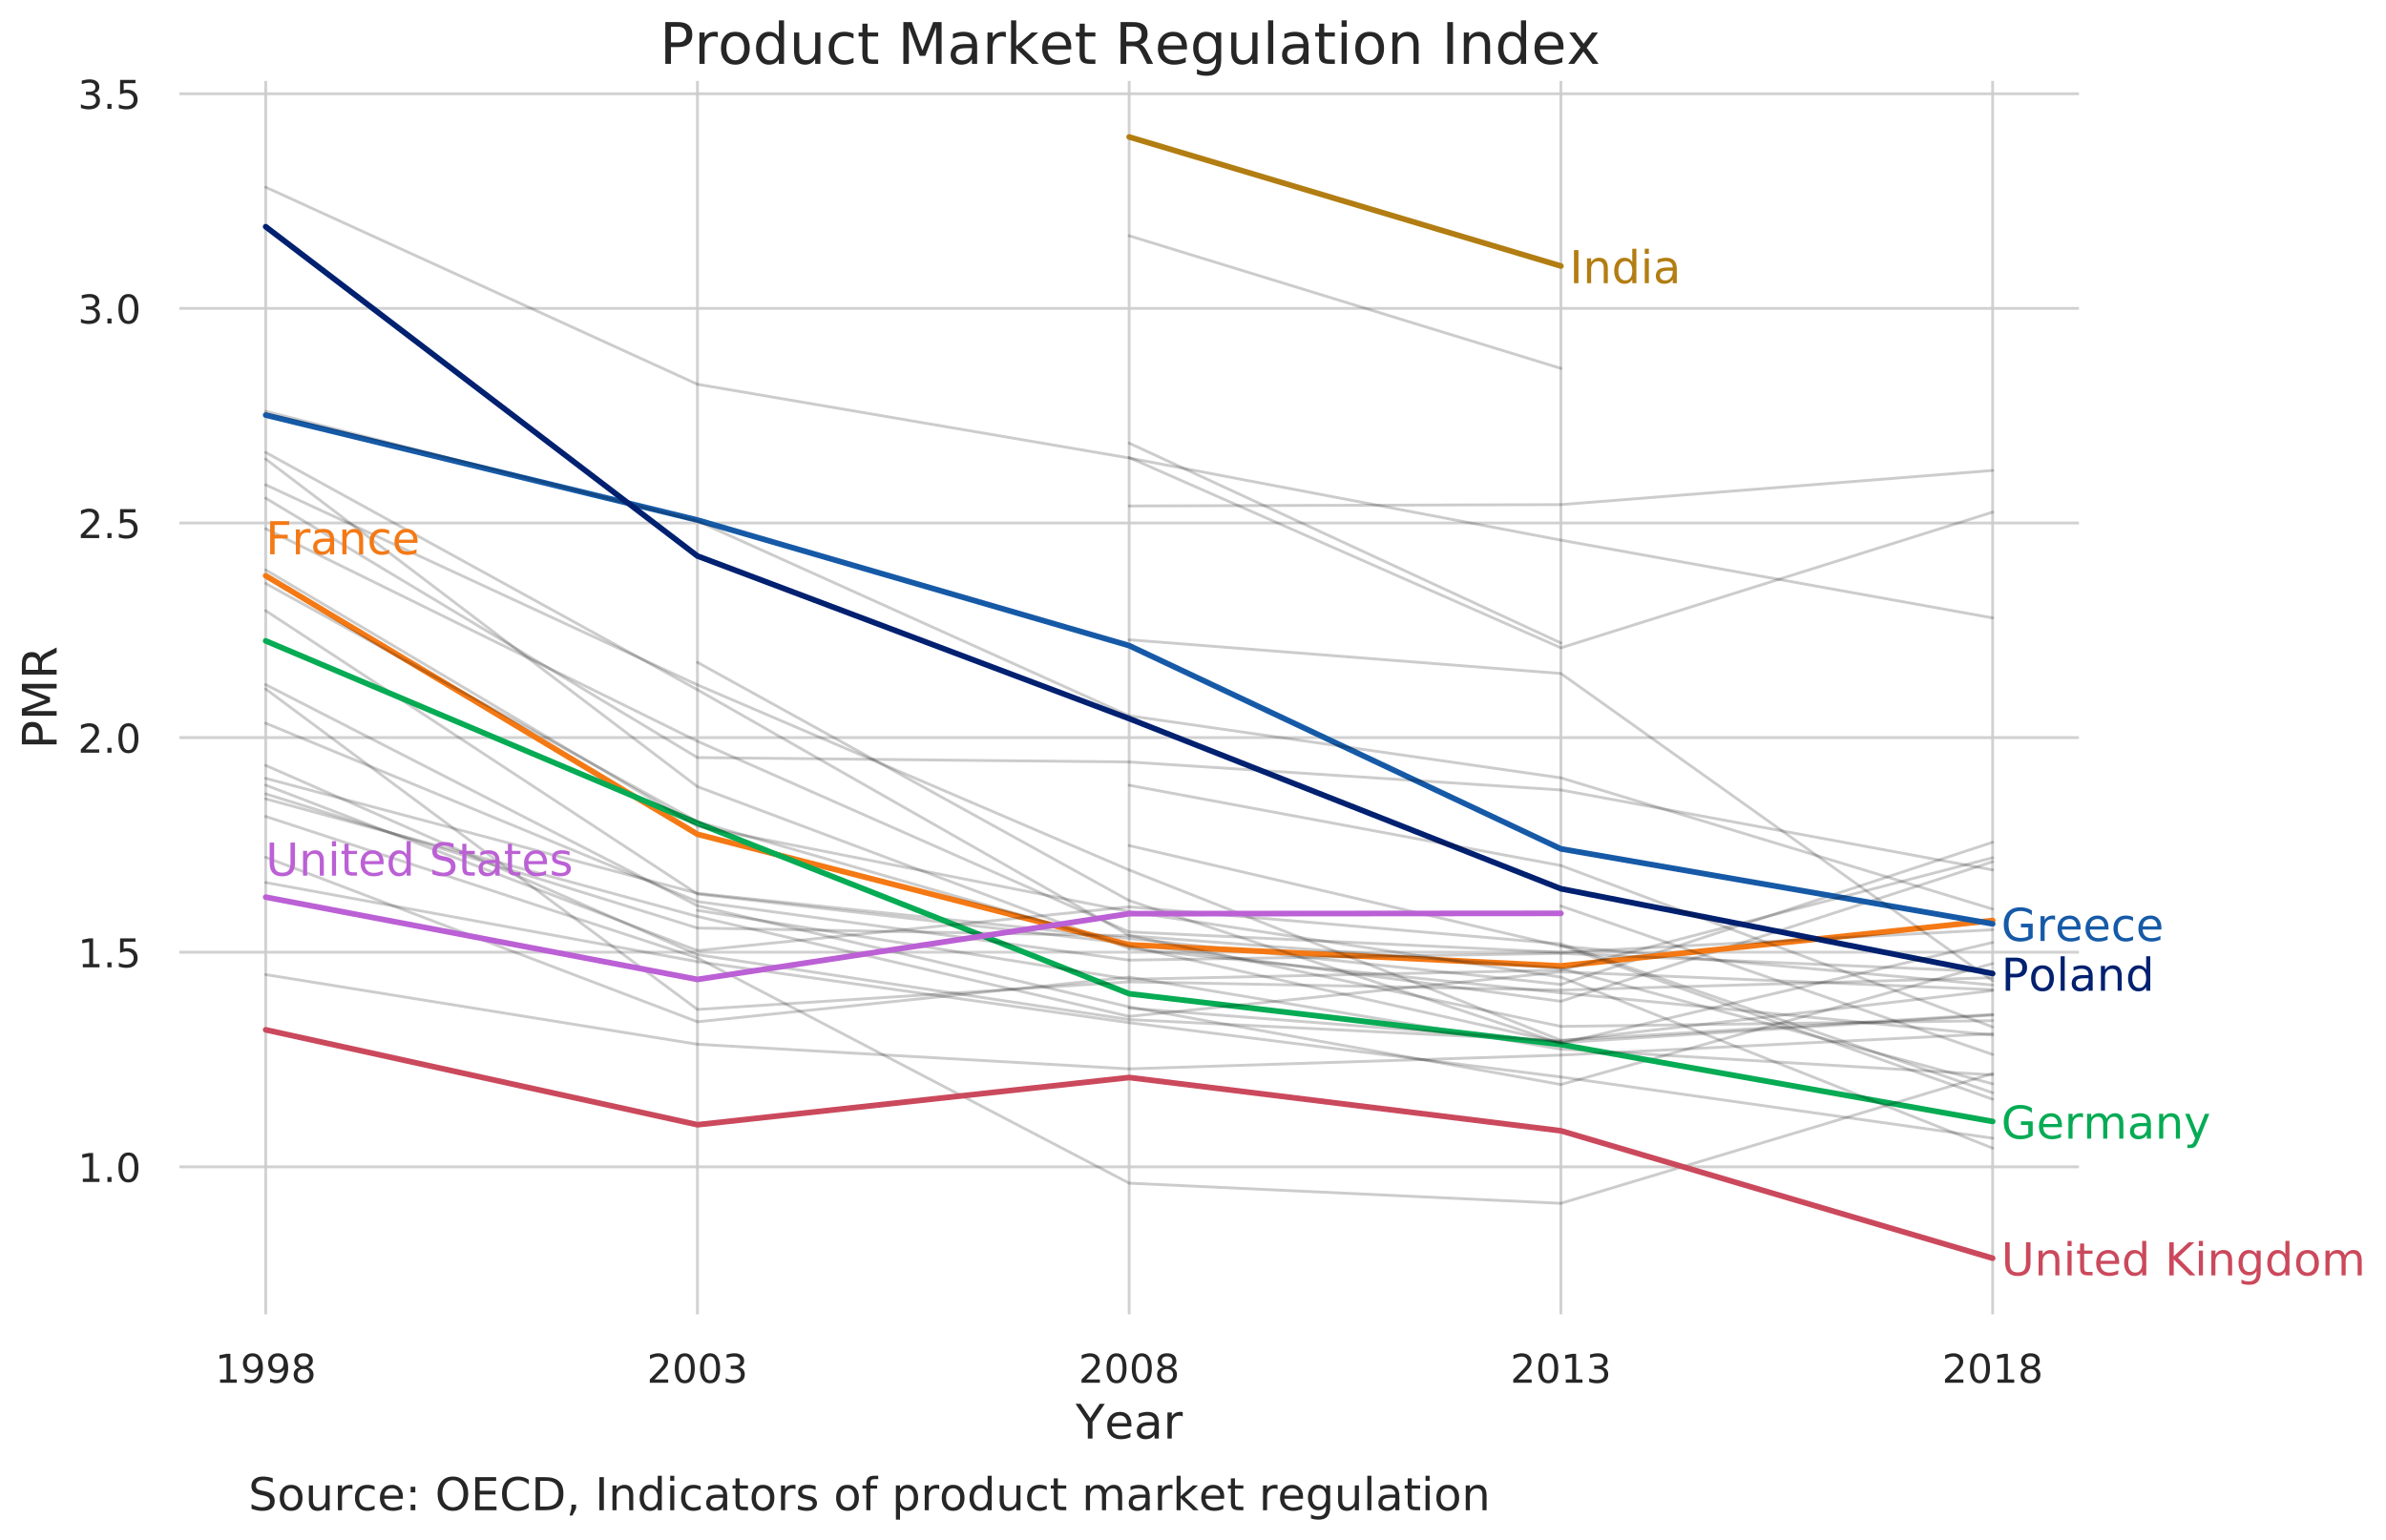 <?xml version="1.0" encoding="utf-8" standalone="no"?>
<!DOCTYPE svg PUBLIC "-//W3C//DTD SVG 1.1//EN"
  "http://www.w3.org/Graphics/SVG/1.1/DTD/svg11.dtd">
<!-- Created with matplotlib (https://matplotlib.org/) -->
<svg height="543.015pt" version="1.1" viewBox="0 0 841.053 543.015" width="841.053pt" xmlns="http://www.w3.org/2000/svg" xmlns:xlink="http://www.w3.org/1999/xlink">
 <defs>
  <style type="text/css">
*{stroke-linecap:butt;stroke-linejoin:round;white-space:pre;}
  </style>
 </defs>
 <g id="figure_1">
  <g id="patch_1">
   <path d="M 0 543.015 
L 841.053 543.015 
L 841.053 0 
L 0 0 
z
" style="fill:#ffffff;"/>
  </g>
  <g id="axes_1">
   <g id="patch_2">
    <path d="M 63.224 463.398 
L 732.824 463.398 
L 732.824 28.518 
L 63.224 28.518 
z
" style="fill:#ffffff;"/>
   </g>
   <g id="matplotlib.axis_1">
    <g id="xtick_1">
     <g id="line2d_1">
      <path clip-path="url(#pff06accf76)" d="M 702.387 463.398 
L 702.387 28.518 
" style="fill:none;stroke:#cccccc;stroke-linecap:round;stroke-opacity:0.9;"/>
     </g>
     <g id="text_1">
      <!-- 2018 -->
      <defs>
       <path d="M 19.188 8.297 
L 53.609 8.297 
L 53.609 0 
L 7.328 0 
L 7.328 8.297 
Q 12.938 14.109 22.625 23.891 
Q 32.328 33.688 34.812 36.531 
Q 39.547 41.844 41.422 45.531 
Q 43.312 49.219 43.312 52.781 
Q 43.312 58.594 39.234 62.25 
Q 35.156 65.922 28.609 65.922 
Q 23.969 65.922 18.812 64.312 
Q 13.672 62.703 7.812 59.422 
L 7.812 69.391 
Q 13.766 71.781 18.938 73 
Q 24.125 74.219 28.422 74.219 
Q 39.75 74.219 46.484 68.547 
Q 53.219 62.891 53.219 53.422 
Q 53.219 48.922 51.531 44.891 
Q 49.859 40.875 45.406 35.406 
Q 44.188 33.984 37.641 27.219 
Q 31.109 20.453 19.188 8.297 
z
" id="DejaVuSans-50"/>
       <path d="M 31.781 66.406 
Q 24.172 66.406 20.328 58.906 
Q 16.5 51.422 16.5 36.375 
Q 16.5 21.391 20.328 13.891 
Q 24.172 6.391 31.781 6.391 
Q 39.453 6.391 43.281 13.891 
Q 47.125 21.391 47.125 36.375 
Q 47.125 51.422 43.281 58.906 
Q 39.453 66.406 31.781 66.406 
z
M 31.781 74.219 
Q 44.047 74.219 50.516 64.516 
Q 56.984 54.828 56.984 36.375 
Q 56.984 17.969 50.516 8.266 
Q 44.047 -1.422 31.781 -1.422 
Q 19.531 -1.422 13.062 8.266 
Q 6.594 17.969 6.594 36.375 
Q 6.594 54.828 13.062 64.516 
Q 19.531 74.219 31.781 74.219 
z
" id="DejaVuSans-48"/>
       <path d="M 12.406 8.297 
L 28.516 8.297 
L 28.516 63.922 
L 10.984 60.406 
L 10.984 69.391 
L 28.422 72.906 
L 38.281 72.906 
L 38.281 8.297 
L 54.391 8.297 
L 54.391 0 
L 12.406 0 
z
" id="DejaVuSans-49"/>
       <path d="M 31.781 34.625 
Q 24.75 34.625 20.719 30.859 
Q 16.703 27.094 16.703 20.516 
Q 16.703 13.922 20.719 10.156 
Q 24.75 6.391 31.781 6.391 
Q 38.812 6.391 42.859 10.172 
Q 46.922 13.969 46.922 20.516 
Q 46.922 27.094 42.891 30.859 
Q 38.875 34.625 31.781 34.625 
z
M 21.922 38.812 
Q 15.578 40.375 12.031 44.719 
Q 8.5 49.078 8.5 55.328 
Q 8.5 64.062 14.719 69.141 
Q 20.953 74.219 31.781 74.219 
Q 42.672 74.219 48.875 69.141 
Q 55.078 64.062 55.078 55.328 
Q 55.078 49.078 51.531 44.719 
Q 48 40.375 41.703 38.812 
Q 48.828 37.156 52.797 32.312 
Q 56.781 27.484 56.781 20.516 
Q 56.781 9.906 50.312 4.234 
Q 43.844 -1.422 31.781 -1.422 
Q 19.734 -1.422 13.25 4.234 
Q 6.781 9.906 6.781 20.516 
Q 6.781 27.484 10.781 32.312 
Q 14.797 37.156 21.922 38.812 
z
M 18.312 54.391 
Q 18.312 48.734 21.844 45.562 
Q 25.391 42.391 31.781 42.391 
Q 38.141 42.391 41.719 45.562 
Q 45.312 48.734 45.312 54.391 
Q 45.312 60.062 41.719 63.234 
Q 38.141 66.406 31.781 66.406 
Q 25.391 66.406 21.844 63.234 
Q 18.312 60.062 18.312 54.391 
z
" id="DejaVuSans-56"/>
      </defs>
      <g style="fill:#262626;" transform="translate(684.572 487.536)scale(0.14 -0.14)">
       <use xlink:href="#DejaVuSans-50"/>
       <use x="63.623" xlink:href="#DejaVuSans-48"/>
       <use x="127.246" xlink:href="#DejaVuSans-49"/>
       <use x="190.869" xlink:href="#DejaVuSans-56"/>
      </g>
     </g>
    </g>
    <g id="xtick_2">
     <g id="line2d_2">
      <path clip-path="url(#pff06accf76)" d="M 93.66 463.398 
L 93.66 28.518 
" style="fill:none;stroke:#cccccc;stroke-linecap:round;stroke-opacity:0.9;"/>
     </g>
     <g id="text_2">
      <!-- 1998 -->
      <defs>
       <path d="M 10.984 1.516 
L 10.984 10.5 
Q 14.703 8.734 18.5 7.812 
Q 22.312 6.891 25.984 6.891 
Q 35.75 6.891 40.891 13.453 
Q 46.047 20.016 46.781 33.406 
Q 43.953 29.203 39.594 26.953 
Q 35.25 24.703 29.984 24.703 
Q 19.047 24.703 12.672 31.312 
Q 6.297 37.938 6.297 49.422 
Q 6.297 60.641 12.938 67.422 
Q 19.578 74.219 30.609 74.219 
Q 43.266 74.219 49.922 64.516 
Q 56.594 54.828 56.594 36.375 
Q 56.594 19.141 48.406 8.859 
Q 40.234 -1.422 26.422 -1.422 
Q 22.703 -1.422 18.891 -0.688 
Q 15.094 0.047 10.984 1.516 
z
M 30.609 32.422 
Q 37.25 32.422 41.125 36.953 
Q 45.016 41.5 45.016 49.422 
Q 45.016 57.281 41.125 61.844 
Q 37.25 66.406 30.609 66.406 
Q 23.969 66.406 20.094 61.844 
Q 16.219 57.281 16.219 49.422 
Q 16.219 41.5 20.094 36.953 
Q 23.969 32.422 30.609 32.422 
z
" id="DejaVuSans-57"/>
      </defs>
      <g style="fill:#262626;" transform="translate(75.845 487.536)scale(0.14 -0.14)">
       <use xlink:href="#DejaVuSans-49"/>
       <use x="63.623" xlink:href="#DejaVuSans-57"/>
       <use x="127.246" xlink:href="#DejaVuSans-57"/>
       <use x="190.869" xlink:href="#DejaVuSans-56"/>
      </g>
     </g>
    </g>
    <g id="xtick_3">
     <g id="line2d_3">
      <path clip-path="url(#pff06accf76)" d="M 245.842 463.398 
L 245.842 28.518 
" style="fill:none;stroke:#cccccc;stroke-linecap:round;stroke-opacity:0.9;"/>
     </g>
     <g id="text_3">
      <!-- 2003 -->
      <defs>
       <path d="M 40.578 39.312 
Q 47.656 37.797 51.625 33 
Q 55.609 28.219 55.609 21.188 
Q 55.609 10.406 48.188 4.484 
Q 40.766 -1.422 27.094 -1.422 
Q 22.516 -1.422 17.656 -0.516 
Q 12.797 0.391 7.625 2.203 
L 7.625 11.719 
Q 11.719 9.328 16.594 8.109 
Q 21.484 6.891 26.812 6.891 
Q 36.078 6.891 40.938 10.547 
Q 45.797 14.203 45.797 21.188 
Q 45.797 27.641 41.281 31.266 
Q 36.766 34.906 28.719 34.906 
L 20.219 34.906 
L 20.219 43.016 
L 29.109 43.016 
Q 36.375 43.016 40.234 45.922 
Q 44.094 48.828 44.094 54.297 
Q 44.094 59.906 40.109 62.906 
Q 36.141 65.922 28.719 65.922 
Q 24.656 65.922 20.016 65.031 
Q 15.375 64.156 9.812 62.312 
L 9.812 71.094 
Q 15.438 72.656 20.344 73.438 
Q 25.25 74.219 29.594 74.219 
Q 40.828 74.219 47.359 69.109 
Q 53.906 64.016 53.906 55.328 
Q 53.906 49.266 50.438 45.094 
Q 46.969 40.922 40.578 39.312 
z
" id="DejaVuSans-51"/>
      </defs>
      <g style="fill:#262626;" transform="translate(228.027 487.536)scale(0.14 -0.14)">
       <use xlink:href="#DejaVuSans-50"/>
       <use x="63.623" xlink:href="#DejaVuSans-48"/>
       <use x="127.246" xlink:href="#DejaVuSans-48"/>
       <use x="190.869" xlink:href="#DejaVuSans-51"/>
      </g>
     </g>
    </g>
    <g id="xtick_4">
     <g id="line2d_4">
      <path clip-path="url(#pff06accf76)" d="M 398.024 463.398 
L 398.024 28.518 
" style="fill:none;stroke:#cccccc;stroke-linecap:round;stroke-opacity:0.9;"/>
     </g>
     <g id="text_4">
      <!-- 2008 -->
      <g style="fill:#262626;" transform="translate(380.209 487.536)scale(0.14 -0.14)">
       <use xlink:href="#DejaVuSans-50"/>
       <use x="63.623" xlink:href="#DejaVuSans-48"/>
       <use x="127.246" xlink:href="#DejaVuSans-48"/>
       <use x="190.869" xlink:href="#DejaVuSans-56"/>
      </g>
     </g>
    </g>
    <g id="xtick_5">
     <g id="line2d_5">
      <path clip-path="url(#pff06accf76)" d="M 550.205 463.398 
L 550.205 28.518 
" style="fill:none;stroke:#cccccc;stroke-linecap:round;stroke-opacity:0.9;"/>
     </g>
     <g id="text_5">
      <!-- 2013 -->
      <g style="fill:#262626;" transform="translate(532.39 487.536)scale(0.14 -0.14)">
       <use xlink:href="#DejaVuSans-50"/>
       <use x="63.623" xlink:href="#DejaVuSans-48"/>
       <use x="127.246" xlink:href="#DejaVuSans-49"/>
       <use x="190.869" xlink:href="#DejaVuSans-51"/>
      </g>
     </g>
    </g>
    <g id="text_6">
     <!-- Year -->
     <defs>
      <path d="M -0.203 72.906 
L 10.406 72.906 
L 30.609 42.922 
L 50.688 72.906 
L 61.281 72.906 
L 35.5 34.719 
L 35.5 0 
L 25.594 0 
L 25.594 34.719 
z
" id="DejaVuSans-89"/>
      <path d="M 56.203 29.594 
L 56.203 25.203 
L 14.891 25.203 
Q 15.484 15.922 20.484 11.062 
Q 25.484 6.203 34.422 6.203 
Q 39.594 6.203 44.453 7.469 
Q 49.312 8.734 54.109 11.281 
L 54.109 2.781 
Q 49.266 0.734 44.188 -0.344 
Q 39.109 -1.422 33.891 -1.422 
Q 20.797 -1.422 13.156 6.188 
Q 5.516 13.812 5.516 26.812 
Q 5.516 40.234 12.766 48.109 
Q 20.016 56 32.328 56 
Q 43.359 56 49.781 48.891 
Q 56.203 41.797 56.203 29.594 
z
M 47.219 32.234 
Q 47.125 39.594 43.094 43.984 
Q 39.062 48.391 32.422 48.391 
Q 24.906 48.391 20.391 44.141 
Q 15.875 39.891 15.188 32.172 
z
" id="DejaVuSans-101"/>
      <path d="M 34.281 27.484 
Q 23.391 27.484 19.188 25 
Q 14.984 22.516 14.984 16.5 
Q 14.984 11.719 18.141 8.906 
Q 21.297 6.109 26.703 6.109 
Q 34.188 6.109 38.703 11.406 
Q 43.219 16.703 43.219 25.484 
L 43.219 27.484 
z
M 52.203 31.203 
L 52.203 0 
L 43.219 0 
L 43.219 8.297 
Q 40.141 3.328 35.547 0.953 
Q 30.953 -1.422 24.312 -1.422 
Q 15.922 -1.422 10.953 3.297 
Q 6 8.016 6 15.922 
Q 6 25.141 12.172 29.828 
Q 18.359 34.516 30.609 34.516 
L 43.219 34.516 
L 43.219 35.406 
Q 43.219 41.609 39.141 45 
Q 35.062 48.391 27.688 48.391 
Q 23 48.391 18.547 47.266 
Q 14.109 46.141 10.016 43.891 
L 10.016 52.203 
Q 14.938 54.109 19.578 55.047 
Q 24.219 56 28.609 56 
Q 40.484 56 46.344 49.844 
Q 52.203 43.703 52.203 31.203 
z
" id="DejaVuSans-97"/>
      <path d="M 41.109 46.297 
Q 39.594 47.172 37.812 47.578 
Q 36.031 48 33.891 48 
Q 26.266 48 22.188 43.047 
Q 18.109 38.094 18.109 28.812 
L 18.109 0 
L 9.078 0 
L 9.078 54.688 
L 18.109 54.688 
L 18.109 46.188 
Q 20.953 51.172 25.484 53.578 
Q 30.031 56 36.531 56 
Q 37.453 56 38.578 55.875 
Q 39.703 55.766 41.062 55.516 
z
" id="DejaVuSans-114"/>
     </defs>
     <g style="fill:#262626;" transform="translate(379.141 507.213)scale(0.168 -0.168)">
      <use xlink:href="#DejaVuSans-89"/>
      <use x="60.881" xlink:href="#DejaVuSans-101"/>
      <use x="122.404" xlink:href="#DejaVuSans-97"/>
      <use x="183.684" xlink:href="#DejaVuSans-114"/>
     </g>
    </g>
   </g>
   <g id="matplotlib.axis_2">
    <g id="ytick_1">
     <g id="line2d_6">
      <path clip-path="url(#pff06accf76)" d="M 63.224 411.413 
L 732.824 411.413 
" style="fill:none;stroke:#cccccc;stroke-linecap:round;stroke-opacity:0.9;"/>
     </g>
     <g id="text_7">
      <!-- 1.0 -->
      <defs>
       <path d="M 10.688 12.406 
L 21 12.406 
L 21 0 
L 10.688 0 
z
" id="DejaVuSans-46"/>
      </defs>
      <g style="fill:#262626;" transform="translate(27.459 416.732)scale(0.14 -0.14)">
       <use xlink:href="#DejaVuSans-49"/>
       <use x="63.623" xlink:href="#DejaVuSans-46"/>
       <use x="95.41" xlink:href="#DejaVuSans-48"/>
      </g>
     </g>
    </g>
    <g id="ytick_2">
     <g id="line2d_7">
      <path clip-path="url(#pff06accf76)" d="M 63.224 335.742 
L 732.824 335.742 
" style="fill:none;stroke:#cccccc;stroke-linecap:round;stroke-opacity:0.9;"/>
     </g>
     <g id="text_8">
      <!-- 1.5 -->
      <defs>
       <path d="M 10.797 72.906 
L 49.516 72.906 
L 49.516 64.594 
L 19.828 64.594 
L 19.828 46.734 
Q 21.969 47.469 24.109 47.828 
Q 26.266 48.188 28.422 48.188 
Q 40.625 48.188 47.75 41.5 
Q 54.891 34.812 54.891 23.391 
Q 54.891 11.625 47.562 5.094 
Q 40.234 -1.422 26.906 -1.422 
Q 22.312 -1.422 17.547 -0.641 
Q 12.797 0.141 7.719 1.703 
L 7.719 11.625 
Q 12.109 9.234 16.797 8.062 
Q 21.484 6.891 26.703 6.891 
Q 35.156 6.891 40.078 11.328 
Q 45.016 15.766 45.016 23.391 
Q 45.016 31 40.078 35.438 
Q 35.156 39.891 26.703 39.891 
Q 22.75 39.891 18.812 39.016 
Q 14.891 38.141 10.797 36.281 
z
" id="DejaVuSans-53"/>
      </defs>
      <g style="fill:#262626;" transform="translate(27.459 341.061)scale(0.14 -0.14)">
       <use xlink:href="#DejaVuSans-49"/>
       <use x="63.623" xlink:href="#DejaVuSans-46"/>
       <use x="95.41" xlink:href="#DejaVuSans-53"/>
      </g>
     </g>
    </g>
    <g id="ytick_3">
     <g id="line2d_8">
      <path clip-path="url(#pff06accf76)" d="M 63.224 260.07 
L 732.824 260.07 
" style="fill:none;stroke:#cccccc;stroke-linecap:round;stroke-opacity:0.9;"/>
     </g>
     <g id="text_9">
      <!-- 2.0 -->
      <g style="fill:#262626;" transform="translate(27.459 265.389)scale(0.14 -0.14)">
       <use xlink:href="#DejaVuSans-50"/>
       <use x="63.623" xlink:href="#DejaVuSans-46"/>
       <use x="95.41" xlink:href="#DejaVuSans-48"/>
      </g>
     </g>
    </g>
    <g id="ytick_4">
     <g id="line2d_9">
      <path clip-path="url(#pff06accf76)" d="M 63.224 184.399 
L 732.824 184.399 
" style="fill:none;stroke:#cccccc;stroke-linecap:round;stroke-opacity:0.9;"/>
     </g>
     <g id="text_10">
      <!-- 2.5 -->
      <g style="fill:#262626;" transform="translate(27.459 189.718)scale(0.14 -0.14)">
       <use xlink:href="#DejaVuSans-50"/>
       <use x="63.623" xlink:href="#DejaVuSans-46"/>
       <use x="95.41" xlink:href="#DejaVuSans-53"/>
      </g>
     </g>
    </g>
    <g id="ytick_5">
     <g id="line2d_10">
      <path clip-path="url(#pff06accf76)" d="M 63.224 108.727 
L 732.824 108.727 
" style="fill:none;stroke:#cccccc;stroke-linecap:round;stroke-opacity:0.9;"/>
     </g>
     <g id="text_11">
      <!-- 3.0 -->
      <g style="fill:#262626;" transform="translate(27.459 114.046)scale(0.14 -0.14)">
       <use xlink:href="#DejaVuSans-51"/>
       <use x="63.623" xlink:href="#DejaVuSans-46"/>
       <use x="95.41" xlink:href="#DejaVuSans-48"/>
      </g>
     </g>
    </g>
    <g id="ytick_6">
     <g id="line2d_11">
      <path clip-path="url(#pff06accf76)" d="M 63.224 33.056 
L 732.824 33.056 
" style="fill:none;stroke:#cccccc;stroke-linecap:round;stroke-opacity:0.9;"/>
     </g>
     <g id="text_12">
      <!-- 3.5 -->
      <g style="fill:#262626;" transform="translate(27.459 38.375)scale(0.14 -0.14)">
       <use xlink:href="#DejaVuSans-51"/>
       <use x="63.623" xlink:href="#DejaVuSans-46"/>
       <use x="95.41" xlink:href="#DejaVuSans-53"/>
      </g>
     </g>
    </g>
    <g id="text_13">
     <!-- PMR -->
     <defs>
      <path d="M 19.672 64.797 
L 19.672 37.406 
L 32.078 37.406 
Q 38.969 37.406 42.719 40.969 
Q 46.484 44.531 46.484 51.125 
Q 46.484 57.672 42.719 61.234 
Q 38.969 64.797 32.078 64.797 
z
M 9.812 72.906 
L 32.078 72.906 
Q 44.344 72.906 50.609 67.359 
Q 56.891 61.812 56.891 51.125 
Q 56.891 40.328 50.609 34.812 
Q 44.344 29.297 32.078 29.297 
L 19.672 29.297 
L 19.672 0 
L 9.812 0 
z
" id="DejaVuSans-80"/>
      <path d="M 9.812 72.906 
L 24.516 72.906 
L 43.109 23.297 
L 61.812 72.906 
L 76.516 72.906 
L 76.516 0 
L 66.891 0 
L 66.891 64.016 
L 48.094 14.016 
L 38.188 14.016 
L 19.391 64.016 
L 19.391 0 
L 9.812 0 
z
" id="DejaVuSans-77"/>
      <path d="M 44.391 34.188 
Q 47.562 33.109 50.562 29.594 
Q 53.562 26.078 56.594 19.922 
L 66.609 0 
L 56 0 
L 46.688 18.703 
Q 43.062 26.031 39.672 28.422 
Q 36.281 30.812 30.422 30.812 
L 19.672 30.812 
L 19.672 0 
L 9.812 0 
L 9.812 72.906 
L 32.078 72.906 
Q 44.578 72.906 50.734 67.672 
Q 56.891 62.453 56.891 51.906 
Q 56.891 45.016 53.688 40.469 
Q 50.484 35.938 44.391 34.188 
z
M 19.672 64.797 
L 19.672 38.922 
L 32.078 38.922 
Q 39.203 38.922 42.844 42.219 
Q 46.484 45.516 46.484 51.906 
Q 46.484 58.297 42.844 61.547 
Q 39.203 64.797 32.078 64.797 
z
" id="DejaVuSans-82"/>
     </defs>
     <g style="fill:#262626;" transform="translate(19.965 264.108)rotate(-90)scale(0.168 -0.168)">
      <use xlink:href="#DejaVuSans-80"/>
      <use x="60.303" xlink:href="#DejaVuSans-77"/>
      <use x="146.582" xlink:href="#DejaVuSans-82"/>
     </g>
    </g>
   </g>
   <g id="line2d_12">
    <path clip-path="url(#pff06accf76)" d="M 93.66 302.266 
L 245.842 360.268 
L 398.024 344.528 
L 550.205 369.905 
L 702.387 379 
" style="fill:none;stroke:#000000;stroke-linecap:round;stroke-opacity:0.2;"/>
   </g>
   <g id="line2d_13">
    <path clip-path="url(#pff06accf76)" d="M 93.66 241.386 
L 245.842 319.344 
L 398.024 355.027 
L 550.205 382.392 
L 702.387 339.735 
" style="fill:none;stroke:#000000;stroke-linecap:round;stroke-opacity:0.2;"/>
   </g>
   <g id="line2d_14">
    <path clip-path="url(#pff06accf76)" d="M 93.66 215.325 
L 245.842 315.222 
L 398.024 332.695 
L 550.205 353.047 
L 702.387 303.836 
" style="fill:none;stroke:#000000;stroke-linecap:round;stroke-opacity:0.2;"/>
   </g>
   <g id="line2d_15">
    <path clip-path="url(#pff06accf76)" d="M 93.66 274.438 
L 245.842 314.966 
L 398.024 330.897 
L 550.205 347.117 
L 702.387 296.965 
" style="fill:none;stroke:#000000;stroke-linecap:round;stroke-opacity:0.2;"/>
   </g>
   <g id="line2d_16">
    <path clip-path="url(#pff06accf76)" d="M 398.024 298.136 
L 550.205 333.592 
L 702.387 347.313 
" style="fill:none;stroke:#000000;stroke-linecap:round;stroke-opacity:0.2;"/>
   </g>
   <g id="line2d_17">
    <path clip-path="url(#pff06accf76)" d="M 93.66 161.853 
L 245.842 277.359 
L 398.024 334.462 
L 550.205 350.057 
L 702.387 364.967 
" style="fill:none;stroke:#000000;stroke-linecap:round;stroke-opacity:0.2;"/>
   </g>
   <g id="line2d_18">
    <path clip-path="url(#pff06accf76)" d="M 93.66 311.164 
L 245.842 339.068 
L 398.024 360.586 
L 550.205 379.732 
L 702.387 401.309 
" style="fill:none;stroke:#000000;stroke-linecap:round;stroke-opacity:0.2;"/>
   </g>
   <g id="line2d_19">
    <path clip-path="url(#pff06accf76)" d="M 93.66 269.871 
L 245.842 336.617 
L 398.024 359.486 
L 550.205 366.997 
L 702.387 349.276 
" style="fill:none;stroke:#000000;stroke-linecap:round;stroke-opacity:0.2;"/>
   </g>
   <g id="line2d_20">
    <path clip-path="url(#pff06accf76)" d="M 93.66 202.996 
L 245.842 294.147 
L 398.024 333.113 
L 550.205 340.58 
L 702.387 324.573 
" style="fill:none;stroke:#f47915;stroke-linecap:round;stroke-width:2;"/>
   </g>
   <g id="line2d_21">
    <path clip-path="url(#pff06accf76)" d="M 93.66 225.967 
L 245.842 290.25 
L 398.024 350.381 
L 550.205 368.297 
L 702.387 395.404 
" style="fill:none;stroke:#06ab54;stroke-linecap:round;stroke-width:2;"/>
   </g>
   <g id="line2d_22">
    <path clip-path="url(#pff06accf76)" d="M 93.66 146.356 
L 245.842 183.36 
L 398.024 227.638 
L 550.205 299.296 
L 702.387 325.716 
" style="fill:none;stroke:#165aa7;stroke-linecap:round;stroke-width:2;"/>
   </g>
   <g id="line2d_23">
    <path clip-path="url(#pff06accf76)" d="M 93.66 159.521 
L 245.842 243.192 
L 398.024 329.831 
L 550.205 361.895 
L 702.387 359.875 
" style="fill:none;stroke:#000000;stroke-linecap:round;stroke-opacity:0.2;"/>
   </g>
   <g id="line2d_24">
    <path clip-path="url(#pff06accf76)" d="M 93.66 254.993 
L 245.842 317.882 
L 398.024 338.524 
L 550.205 336.154 
L 702.387 342.652 
" style="fill:none;stroke:#000000;stroke-linecap:round;stroke-opacity:0.2;"/>
   </g>
   <g id="line2d_25">
    <path clip-path="url(#pff06accf76)" d="M 93.66 281.673 
L 245.842 323.136 
L 398.024 358.372 
L 550.205 342.662 
L 702.387 348.948 
" style="fill:none;stroke:#000000;stroke-linecap:round;stroke-opacity:0.2;"/>
   </g>
   <g id="line2d_26">
    <path clip-path="url(#pff06accf76)" d="M 398.024 225.575 
L 550.205 237.464 
L 702.387 345.776 
" style="fill:none;stroke:#000000;stroke-linecap:round;stroke-opacity:0.2;"/>
   </g>
   <g id="line2d_27">
    <path clip-path="url(#pff06accf76)" d="M 93.66 205.728 
L 245.842 289.724 
L 398.024 333.631 
L 550.205 367.655 
L 702.387 357.909 
" style="fill:none;stroke:#000000;stroke-linecap:round;stroke-opacity:0.2;"/>
   </g>
   <g id="line2d_28">
    <path clip-path="url(#pff06accf76)" d="M 93.66 242.932 
L 245.842 355.919 
L 398.024 346.183 
L 550.205 349.086 
L 702.387 344.743 
" style="fill:none;stroke:#000000;stroke-linecap:round;stroke-opacity:0.2;"/>
   </g>
   <g id="line2d_29">
    <path clip-path="url(#pff06accf76)" d="M 93.66 175.654 
L 245.842 267.11 
L 398.024 268.662 
L 550.205 278.534 
L 702.387 306.722 
" style="fill:none;stroke:#000000;stroke-linecap:round;stroke-opacity:0.2;"/>
   </g>
   <g id="line2d_30">
    <path clip-path="url(#pff06accf76)" d="M 550.205 319.448 
L 702.387 371.797 
" style="fill:none;stroke:#000000;stroke-linecap:round;stroke-opacity:0.2;"/>
   </g>
   <g id="line2d_31">
    <path clip-path="url(#pff06accf76)" d="M 550.205 333.395 
L 702.387 387.57 
" style="fill:none;stroke:#000000;stroke-linecap:round;stroke-opacity:0.2;"/>
   </g>
   <g id="line2d_32">
    <path clip-path="url(#pff06accf76)" d="M 245.842 320.986 
L 398.024 345.287 
L 550.205 342.05 
L 702.387 302.427 
" style="fill:none;stroke:#000000;stroke-linecap:round;stroke-opacity:0.2;"/>
   </g>
   <g id="line2d_33">
    <path clip-path="url(#pff06accf76)" d="M 93.66 145.016 
L 245.842 183.748 
L 398.024 252.372 
L 550.205 274.262 
L 702.387 320.526 
" style="fill:none;stroke:#000000;stroke-linecap:round;stroke-opacity:0.2;"/>
   </g>
   <g id="line2d_34">
    <path clip-path="url(#pff06accf76)" d="M 93.66 287.871 
L 245.842 337.753 
L 398.024 417.169 
L 550.205 424.273 
L 702.387 378.514 
" style="fill:none;stroke:#000000;stroke-linecap:round;stroke-opacity:0.2;"/>
   </g>
   <g id="line2d_35">
    <path clip-path="url(#pff06accf76)" d="M 93.66 343.635 
L 245.842 368.2 
L 398.024 376.868 
L 550.205 372.018 
L 702.387 364.48 
" style="fill:none;stroke:#000000;stroke-linecap:round;stroke-opacity:0.2;"/>
   </g>
   <g id="line2d_36">
    <path clip-path="url(#pff06accf76)" d="M 93.66 279.911 
L 245.842 327.21 
L 398.024 329.932 
L 550.205 341.435 
L 702.387 382.158 
" style="fill:none;stroke:#000000;stroke-linecap:round;stroke-opacity:0.2;"/>
   </g>
   <g id="line2d_37">
    <path clip-path="url(#pff06accf76)" d="M 93.66 79.937 
L 245.842 196.043 
L 398.024 253.373 
L 550.205 313.357 
L 702.387 343.265 
" style="fill:none;stroke:#002070;stroke-linecap:round;stroke-width:2;"/>
   </g>
   <g id="line2d_38">
    <path clip-path="url(#pff06accf76)" d="M 93.66 170.94 
L 245.842 241.474 
L 398.024 306.748 
L 550.205 366.792 
L 702.387 357.664 
" style="fill:none;stroke:#000000;stroke-linecap:round;stroke-opacity:0.2;"/>
   </g>
   <g id="line2d_39">
    <path clip-path="url(#pff06accf76)" d="M 245.842 233.535 
L 398.024 317.532 
L 550.205 367.883 
L 702.387 332.305 
" style="fill:none;stroke:#000000;stroke-linecap:round;stroke-opacity:0.2;"/>
   </g>
   <g id="line2d_40">
    <path clip-path="url(#pff06accf76)" d="M 398.024 276.873 
L 550.205 305.177 
L 702.387 362.09 
" style="fill:none;stroke:#000000;stroke-linecap:round;stroke-opacity:0.2;"/>
   </g>
   <g id="line2d_41">
    <path clip-path="url(#pff06accf76)" d="M 93.66 200.939 
L 245.842 291.329 
L 398.024 321.424 
L 550.205 344.528 
L 702.387 404.825 
" style="fill:none;stroke:#000000;stroke-linecap:round;stroke-opacity:0.2;"/>
   </g>
   <g id="line2d_42">
    <path clip-path="url(#pff06accf76)" d="M 93.66 276.814 
L 245.842 335.18 
L 398.024 319.746 
L 550.205 332.798 
L 702.387 385.304 
" style="fill:none;stroke:#000000;stroke-linecap:round;stroke-opacity:0.2;"/>
   </g>
   <g id="line2d_43">
    <path clip-path="url(#pff06accf76)" d="M 93.66 186.43 
L 245.842 261.349 
L 398.024 328.581 
L 550.205 335.778 
L 702.387 327.825 
" style="fill:none;stroke:#000000;stroke-linecap:round;stroke-opacity:0.2;"/>
   </g>
   <g id="line2d_44">
    <path clip-path="url(#pff06accf76)" d="M 93.66 66.006 
L 245.842 135.491 
L 398.024 161.49 
L 550.205 190.453 
L 702.387 217.868 
" style="fill:none;stroke:#000000;stroke-linecap:round;stroke-opacity:0.2;"/>
   </g>
   <g id="line2d_45">
    <path clip-path="url(#pff06accf76)" d="M 93.66 363.102 
L 245.842 396.567 
L 398.024 379.91 
L 550.205 398.697 
L 702.387 443.631 
" style="fill:none;stroke:#cb495c;stroke-linecap:round;stroke-width:2;"/>
   </g>
   <g id="line2d_46">
    <path clip-path="url(#pff06accf76)" d="M 702.387 163.849 
" style="fill:none;stroke:#000000;stroke-linecap:round;stroke-opacity:0.2;"/>
   </g>
   <g id="line2d_47">
    <path clip-path="url(#pff06accf76)" d="M 398.024 178.403 
L 550.205 177.922 
L 702.387 165.879 
" style="fill:none;stroke:#000000;stroke-linecap:round;stroke-opacity:0.2;"/>
   </g>
   <g id="line2d_48">
    <path clip-path="url(#pff06accf76)" d="M 702.387 253.742 
" style="fill:none;stroke:#000000;stroke-linecap:round;stroke-opacity:0.2;"/>
   </g>
   <g id="line2d_49">
    <path clip-path="url(#pff06accf76)" d="M 702.387 240.802 
" style="fill:none;stroke:#000000;stroke-linecap:round;stroke-opacity:0.2;"/>
   </g>
   <g id="line2d_50">
    <path clip-path="url(#pff06accf76)" d="M 398.024 161.325 
L 550.205 228.411 
L 702.387 180.571 
" style="fill:none;stroke:#000000;stroke-linecap:round;stroke-opacity:0.2;"/>
   </g>
   <g id="line2d_51">
    <path clip-path="url(#pff06accf76)" d="M 702.387 350.499 
" style="fill:none;stroke:#000000;stroke-linecap:round;stroke-opacity:0.2;"/>
   </g>
   <g id="line2d_52">
    <path clip-path="url(#pff06accf76)" d="M 702.387 406.548 
" style="fill:none;stroke:#000000;stroke-linecap:round;stroke-opacity:0.2;"/>
   </g>
   <g id="line2d_53">
    <path clip-path="url(#pff06accf76)" d="M 398.024 355.451 
L 550.205 367.267 
" style="fill:none;stroke:#000000;stroke-linecap:round;stroke-opacity:0.2;"/>
   </g>
   <g id="line2d_54">
    <path clip-path="url(#pff06accf76)" d="M 93.66 316.319 
L 245.842 345.336 
L 398.024 322.152 
L 550.205 322.036 
" style="fill:none;stroke:#bb60d5;stroke-linecap:round;stroke-width:2;"/>
   </g>
   <g id="line2d_55">
    <path clip-path="url(#pff06accf76)" d="M 550.205 324.413 
" style="fill:none;stroke:#000000;stroke-linecap:round;stroke-opacity:0.2;"/>
   </g>
   <g id="line2d_56">
    <path clip-path="url(#pff06accf76)" d="M 398.024 83.133 
L 550.205 129.891 
" style="fill:none;stroke:#000000;stroke-linecap:round;stroke-opacity:0.2;"/>
   </g>
   <g id="line2d_57">
    <path clip-path="url(#pff06accf76)" d="M 550.205 248.654 
" style="fill:none;stroke:#000000;stroke-linecap:round;stroke-opacity:0.2;"/>
   </g>
   <g id="line2d_58">
    <path clip-path="url(#pff06accf76)" d="M 550.205 313.026 
" style="fill:none;stroke:#000000;stroke-linecap:round;stroke-opacity:0.2;"/>
   </g>
   <g id="line2d_59">
    <path clip-path="url(#pff06accf76)" d="M 398.024 48.286 
L 550.205 93.788 
" style="fill:none;stroke:#b27d12;stroke-linecap:round;stroke-width:2;"/>
   </g>
   <g id="line2d_60">
    <path clip-path="url(#pff06accf76)" d="M 550.205 131.123 
" style="fill:none;stroke:#000000;stroke-linecap:round;stroke-opacity:0.2;"/>
   </g>
   <g id="line2d_61">
    <path clip-path="url(#pff06accf76)" d="M 550.205 325.521 
" style="fill:none;stroke:#000000;stroke-linecap:round;stroke-opacity:0.2;"/>
   </g>
   <g id="line2d_62">
    <path clip-path="url(#pff06accf76)" d="M 550.205 307.45 
" style="fill:none;stroke:#000000;stroke-linecap:round;stroke-opacity:0.2;"/>
   </g>
   <g id="line2d_63">
    <path clip-path="url(#pff06accf76)" d="M 398.024 156.248 
L 550.205 226.709 
" style="fill:none;stroke:#000000;stroke-linecap:round;stroke-opacity:0.2;"/>
   </g>
   <g id="text_14">
    <!-- France -->
    <defs>
     <path d="M 9.812 72.906 
L 51.703 72.906 
L 51.703 64.594 
L 19.672 64.594 
L 19.672 43.109 
L 48.578 43.109 
L 48.578 34.812 
L 19.672 34.812 
L 19.672 0 
L 9.812 0 
z
" id="DejaVuSans-70"/>
     <path d="M 54.891 33.016 
L 54.891 0 
L 45.906 0 
L 45.906 32.719 
Q 45.906 40.484 42.875 44.328 
Q 39.844 48.188 33.797 48.188 
Q 26.516 48.188 22.312 43.547 
Q 18.109 38.922 18.109 30.906 
L 18.109 0 
L 9.078 0 
L 9.078 54.688 
L 18.109 54.688 
L 18.109 46.188 
Q 21.344 51.125 25.703 53.562 
Q 30.078 56 35.797 56 
Q 45.219 56 50.047 50.172 
Q 54.891 44.344 54.891 33.016 
z
" id="DejaVuSans-110"/>
     <path d="M 48.781 52.594 
L 48.781 44.188 
Q 44.969 46.297 41.141 47.344 
Q 37.312 48.391 33.406 48.391 
Q 24.656 48.391 19.812 42.844 
Q 14.984 37.312 14.984 27.297 
Q 14.984 17.281 19.812 11.734 
Q 24.656 6.203 33.406 6.203 
Q 37.312 6.203 41.141 7.25 
Q 44.969 8.297 48.781 10.406 
L 48.781 2.094 
Q 45.016 0.344 40.984 -0.531 
Q 36.969 -1.422 32.422 -1.422 
Q 20.062 -1.422 12.781 6.344 
Q 5.516 14.109 5.516 27.297 
Q 5.516 40.672 12.859 48.328 
Q 20.219 56 33.016 56 
Q 37.156 56 41.109 55.141 
Q 45.062 54.297 48.781 52.594 
z
" id="DejaVuSans-99"/>
    </defs>
    <g style="fill:#f47915;" transform="translate(93.66 195.429)scale(0.16 -0.16)">
     <use xlink:href="#DejaVuSans-70"/>
     <use x="57.41" xlink:href="#DejaVuSans-114"/>
     <use x="98.523" xlink:href="#DejaVuSans-97"/>
     <use x="159.803" xlink:href="#DejaVuSans-110"/>
     <use x="223.182" xlink:href="#DejaVuSans-99"/>
     <use x="278.162" xlink:href="#DejaVuSans-101"/>
    </g>
   </g>
   <g id="text_15">
    <!-- Germany -->
    <defs>
     <path d="M 59.516 10.406 
L 59.516 29.984 
L 43.406 29.984 
L 43.406 38.094 
L 69.281 38.094 
L 69.281 6.781 
Q 63.578 2.734 56.688 0.656 
Q 49.812 -1.422 42 -1.422 
Q 24.906 -1.422 15.25 8.562 
Q 5.609 18.562 5.609 36.375 
Q 5.609 54.25 15.25 64.234 
Q 24.906 74.219 42 74.219 
Q 49.125 74.219 55.547 72.453 
Q 61.969 70.703 67.391 67.281 
L 67.391 56.781 
Q 61.922 61.422 55.766 63.766 
Q 49.609 66.109 42.828 66.109 
Q 29.438 66.109 22.719 58.641 
Q 16.016 51.172 16.016 36.375 
Q 16.016 21.625 22.719 14.156 
Q 29.438 6.688 42.828 6.688 
Q 48.047 6.688 52.141 7.594 
Q 56.25 8.5 59.516 10.406 
z
" id="DejaVuSans-71"/>
     <path d="M 52 44.188 
Q 55.375 50.25 60.062 53.125 
Q 64.75 56 71.094 56 
Q 79.641 56 84.281 50.016 
Q 88.922 44.047 88.922 33.016 
L 88.922 0 
L 79.891 0 
L 79.891 32.719 
Q 79.891 40.578 77.094 44.375 
Q 74.312 48.188 68.609 48.188 
Q 61.625 48.188 57.562 43.547 
Q 53.516 38.922 53.516 30.906 
L 53.516 0 
L 44.484 0 
L 44.484 32.719 
Q 44.484 40.625 41.703 44.406 
Q 38.922 48.188 33.109 48.188 
Q 26.219 48.188 22.156 43.531 
Q 18.109 38.875 18.109 30.906 
L 18.109 0 
L 9.078 0 
L 9.078 54.688 
L 18.109 54.688 
L 18.109 46.188 
Q 21.188 51.219 25.484 53.609 
Q 29.781 56 35.688 56 
Q 41.656 56 45.828 52.969 
Q 50 49.953 52 44.188 
z
" id="DejaVuSans-109"/>
     <path d="M 32.172 -5.078 
Q 28.375 -14.844 24.75 -17.812 
Q 21.141 -20.797 15.094 -20.797 
L 7.906 -20.797 
L 7.906 -13.281 
L 13.188 -13.281 
Q 16.891 -13.281 18.938 -11.516 
Q 21 -9.766 23.484 -3.219 
L 25.094 0.875 
L 2.984 54.688 
L 12.5 54.688 
L 29.594 11.922 
L 46.688 54.688 
L 56.203 54.688 
z
" id="DejaVuSans-121"/>
    </defs>
    <g style="fill:#06ab54;" transform="translate(705.431 401.458)scale(0.16 -0.16)">
     <use xlink:href="#DejaVuSans-71"/>
     <use x="77.49" xlink:href="#DejaVuSans-101"/>
     <use x="139.014" xlink:href="#DejaVuSans-114"/>
     <use x="180.111" xlink:href="#DejaVuSans-109"/>
     <use x="277.523" xlink:href="#DejaVuSans-97"/>
     <use x="338.803" xlink:href="#DejaVuSans-110"/>
     <use x="402.182" xlink:href="#DejaVuSans-121"/>
    </g>
   </g>
   <g id="text_16">
    <!-- Greece -->
    <g style="fill:#165aa7;" transform="translate(705.431 331.769)scale(0.16 -0.16)">
     <use xlink:href="#DejaVuSans-71"/>
     <use x="77.49" xlink:href="#DejaVuSans-114"/>
     <use x="118.572" xlink:href="#DejaVuSans-101"/>
     <use x="180.096" xlink:href="#DejaVuSans-101"/>
     <use x="241.619" xlink:href="#DejaVuSans-99"/>
     <use x="296.6" xlink:href="#DejaVuSans-101"/>
    </g>
   </g>
   <g id="text_17">
    <!-- Poland -->
    <defs>
     <path d="M 30.609 48.391 
Q 23.391 48.391 19.188 42.75 
Q 14.984 37.109 14.984 27.297 
Q 14.984 17.484 19.156 11.844 
Q 23.344 6.203 30.609 6.203 
Q 37.797 6.203 41.984 11.859 
Q 46.188 17.531 46.188 27.297 
Q 46.188 37.016 41.984 42.703 
Q 37.797 48.391 30.609 48.391 
z
M 30.609 56 
Q 42.328 56 49.016 48.375 
Q 55.719 40.766 55.719 27.297 
Q 55.719 13.875 49.016 6.219 
Q 42.328 -1.422 30.609 -1.422 
Q 18.844 -1.422 12.172 6.219 
Q 5.516 13.875 5.516 27.297 
Q 5.516 40.766 12.172 48.375 
Q 18.844 56 30.609 56 
z
" id="DejaVuSans-111"/>
     <path d="M 9.422 75.984 
L 18.406 75.984 
L 18.406 0 
L 9.422 0 
z
" id="DejaVuSans-108"/>
     <path d="M 45.406 46.391 
L 45.406 75.984 
L 54.391 75.984 
L 54.391 0 
L 45.406 0 
L 45.406 8.203 
Q 42.578 3.328 38.25 0.953 
Q 33.938 -1.422 27.875 -1.422 
Q 17.969 -1.422 11.734 6.484 
Q 5.516 14.406 5.516 27.297 
Q 5.516 40.188 11.734 48.094 
Q 17.969 56 27.875 56 
Q 33.938 56 38.25 53.625 
Q 42.578 51.266 45.406 46.391 
z
M 14.797 27.297 
Q 14.797 17.391 18.875 11.75 
Q 22.953 6.109 30.078 6.109 
Q 37.203 6.109 41.297 11.75 
Q 45.406 17.391 45.406 27.297 
Q 45.406 37.203 41.297 42.844 
Q 37.203 48.484 30.078 48.484 
Q 22.953 48.484 18.875 42.844 
Q 14.797 37.203 14.797 27.297 
z
" id="DejaVuSans-100"/>
    </defs>
    <g style="fill:#002070;" transform="translate(705.431 349.319)scale(0.16 -0.16)">
     <use xlink:href="#DejaVuSans-80"/>
     <use x="60.256" xlink:href="#DejaVuSans-111"/>
     <use x="121.438" xlink:href="#DejaVuSans-108"/>
     <use x="149.221" xlink:href="#DejaVuSans-97"/>
     <use x="210.5" xlink:href="#DejaVuSans-110"/>
     <use x="273.879" xlink:href="#DejaVuSans-100"/>
    </g>
   </g>
   <g id="text_18">
    <!-- United Kingdom -->
    <defs>
     <path d="M 8.688 72.906 
L 18.609 72.906 
L 18.609 28.609 
Q 18.609 16.891 22.844 11.734 
Q 27.094 6.594 36.625 6.594 
Q 46.094 6.594 50.344 11.734 
Q 54.594 16.891 54.594 28.609 
L 54.594 72.906 
L 64.5 72.906 
L 64.5 27.391 
Q 64.5 13.141 57.438 5.859 
Q 50.391 -1.422 36.625 -1.422 
Q 22.797 -1.422 15.734 5.859 
Q 8.688 13.141 8.688 27.391 
z
" id="DejaVuSans-85"/>
     <path d="M 9.422 54.688 
L 18.406 54.688 
L 18.406 0 
L 9.422 0 
z
M 9.422 75.984 
L 18.406 75.984 
L 18.406 64.594 
L 9.422 64.594 
z
" id="DejaVuSans-105"/>
     <path d="M 18.312 70.219 
L 18.312 54.688 
L 36.812 54.688 
L 36.812 47.703 
L 18.312 47.703 
L 18.312 18.016 
Q 18.312 11.328 20.141 9.422 
Q 21.969 7.516 27.594 7.516 
L 36.812 7.516 
L 36.812 0 
L 27.594 0 
Q 17.188 0 13.234 3.875 
Q 9.281 7.766 9.281 18.016 
L 9.281 47.703 
L 2.688 47.703 
L 2.688 54.688 
L 9.281 54.688 
L 9.281 70.219 
z
" id="DejaVuSans-116"/>
     <path id="DejaVuSans-32"/>
     <path d="M 9.812 72.906 
L 19.672 72.906 
L 19.672 42.094 
L 52.391 72.906 
L 65.094 72.906 
L 28.906 38.922 
L 67.672 0 
L 54.688 0 
L 19.672 35.109 
L 19.672 0 
L 9.812 0 
z
" id="DejaVuSans-75"/>
     <path d="M 45.406 27.984 
Q 45.406 37.75 41.375 43.109 
Q 37.359 48.484 30.078 48.484 
Q 22.859 48.484 18.828 43.109 
Q 14.797 37.75 14.797 27.984 
Q 14.797 18.266 18.828 12.891 
Q 22.859 7.516 30.078 7.516 
Q 37.359 7.516 41.375 12.891 
Q 45.406 18.266 45.406 27.984 
z
M 54.391 6.781 
Q 54.391 -7.172 48.188 -13.984 
Q 42 -20.797 29.203 -20.797 
Q 24.469 -20.797 20.266 -20.094 
Q 16.062 -19.391 12.109 -17.922 
L 12.109 -9.188 
Q 16.062 -11.328 19.922 -12.344 
Q 23.781 -13.375 27.781 -13.375 
Q 36.625 -13.375 41.016 -8.766 
Q 45.406 -4.156 45.406 5.172 
L 45.406 9.625 
Q 42.625 4.781 38.281 2.391 
Q 33.938 0 27.875 0 
Q 17.828 0 11.672 7.656 
Q 5.516 15.328 5.516 27.984 
Q 5.516 40.672 11.672 48.328 
Q 17.828 56 27.875 56 
Q 33.938 56 38.281 53.609 
Q 42.625 51.219 45.406 46.391 
L 45.406 54.688 
L 54.391 54.688 
z
" id="DejaVuSans-103"/>
    </defs>
    <g style="fill:#cb495c;" transform="translate(705.431 449.685)scale(0.16 -0.16)">
     <use xlink:href="#DejaVuSans-85"/>
     <use x="73.193" xlink:href="#DejaVuSans-110"/>
     <use x="136.572" xlink:href="#DejaVuSans-105"/>
     <use x="164.355" xlink:href="#DejaVuSans-116"/>
     <use x="203.564" xlink:href="#DejaVuSans-101"/>
     <use x="265.088" xlink:href="#DejaVuSans-100"/>
     <use x="328.564" xlink:href="#DejaVuSans-32"/>
     <use x="360.352" xlink:href="#DejaVuSans-75"/>
     <use x="425.928" xlink:href="#DejaVuSans-105"/>
     <use x="453.711" xlink:href="#DejaVuSans-110"/>
     <use x="517.09" xlink:href="#DejaVuSans-103"/>
     <use x="580.566" xlink:href="#DejaVuSans-100"/>
     <use x="644.043" xlink:href="#DejaVuSans-111"/>
     <use x="705.225" xlink:href="#DejaVuSans-109"/>
    </g>
   </g>
   <g id="text_19">
    <!-- United States -->
    <defs>
     <path d="M 53.516 70.516 
L 53.516 60.891 
Q 47.906 63.578 42.922 64.891 
Q 37.938 66.219 33.297 66.219 
Q 25.25 66.219 20.875 63.094 
Q 16.5 59.969 16.5 54.203 
Q 16.5 49.359 19.406 46.891 
Q 22.312 44.438 30.422 42.922 
L 36.375 41.703 
Q 47.406 39.594 52.656 34.297 
Q 57.906 29 57.906 20.125 
Q 57.906 9.516 50.797 4.047 
Q 43.703 -1.422 29.984 -1.422 
Q 24.812 -1.422 18.969 -0.25 
Q 13.141 0.922 6.891 3.219 
L 6.891 13.375 
Q 12.891 10.016 18.656 8.297 
Q 24.422 6.594 29.984 6.594 
Q 38.422 6.594 43.016 9.906 
Q 47.609 13.234 47.609 19.391 
Q 47.609 24.75 44.312 27.781 
Q 41.016 30.812 33.5 32.328 
L 27.484 33.5 
Q 16.453 35.688 11.516 40.375 
Q 6.594 45.062 6.594 53.422 
Q 6.594 63.094 13.406 68.656 
Q 20.219 74.219 32.172 74.219 
Q 37.312 74.219 42.625 73.281 
Q 47.953 72.359 53.516 70.516 
z
" id="DejaVuSans-83"/>
     <path d="M 44.281 53.078 
L 44.281 44.578 
Q 40.484 46.531 36.375 47.5 
Q 32.281 48.484 27.875 48.484 
Q 21.188 48.484 17.844 46.438 
Q 14.5 44.391 14.5 40.281 
Q 14.5 37.156 16.891 35.375 
Q 19.281 33.594 26.516 31.984 
L 29.594 31.297 
Q 39.156 29.25 43.188 25.516 
Q 47.219 21.781 47.219 15.094 
Q 47.219 7.469 41.188 3.016 
Q 35.156 -1.422 24.609 -1.422 
Q 20.219 -1.422 15.453 -0.562 
Q 10.688 0.297 5.422 2 
L 5.422 11.281 
Q 10.406 8.688 15.234 7.391 
Q 20.062 6.109 24.812 6.109 
Q 31.156 6.109 34.562 8.281 
Q 37.984 10.453 37.984 14.406 
Q 37.984 18.062 35.516 20.016 
Q 33.062 21.969 24.703 23.781 
L 21.578 24.516 
Q 13.234 26.266 9.516 29.906 
Q 5.812 33.547 5.812 39.891 
Q 5.812 47.609 11.281 51.797 
Q 16.75 56 26.812 56 
Q 31.781 56 36.172 55.266 
Q 40.578 54.547 44.281 53.078 
z
" id="DejaVuSans-115"/>
    </defs>
    <g style="fill:#bb60d5;" transform="translate(93.66 308.751)scale(0.16 -0.16)">
     <use xlink:href="#DejaVuSans-85"/>
     <use x="73.193" xlink:href="#DejaVuSans-110"/>
     <use x="136.572" xlink:href="#DejaVuSans-105"/>
     <use x="164.355" xlink:href="#DejaVuSans-116"/>
     <use x="203.564" xlink:href="#DejaVuSans-101"/>
     <use x="265.088" xlink:href="#DejaVuSans-100"/>
     <use x="328.564" xlink:href="#DejaVuSans-32"/>
     <use x="360.352" xlink:href="#DejaVuSans-83"/>
     <use x="423.828" xlink:href="#DejaVuSans-116"/>
     <use x="463.037" xlink:href="#DejaVuSans-97"/>
     <use x="524.316" xlink:href="#DejaVuSans-116"/>
     <use x="563.525" xlink:href="#DejaVuSans-101"/>
     <use x="625.049" xlink:href="#DejaVuSans-115"/>
    </g>
   </g>
   <g id="text_20">
    <!-- India -->
    <defs>
     <path d="M 9.812 72.906 
L 19.672 72.906 
L 19.672 0 
L 9.812 0 
z
" id="DejaVuSans-73"/>
    </defs>
    <g style="fill:#b27d12;" transform="translate(553.249 99.841)scale(0.16 -0.16)">
     <use xlink:href="#DejaVuSans-73"/>
     <use x="29.492" xlink:href="#DejaVuSans-110"/>
     <use x="92.871" xlink:href="#DejaVuSans-100"/>
     <use x="156.348" xlink:href="#DejaVuSans-105"/>
     <use x="184.131" xlink:href="#DejaVuSans-97"/>
    </g>
   </g>
   <g id="text_21">
    <!-- Source: OECD, Indicators of product market regulation -->
    <defs>
     <path d="M 8.5 21.578 
L 8.5 54.688 
L 17.484 54.688 
L 17.484 21.922 
Q 17.484 14.156 20.5 10.266 
Q 23.531 6.391 29.594 6.391 
Q 36.859 6.391 41.078 11.031 
Q 45.312 15.672 45.312 23.688 
L 45.312 54.688 
L 54.297 54.688 
L 54.297 0 
L 45.312 0 
L 45.312 8.406 
Q 42.047 3.422 37.719 1 
Q 33.406 -1.422 27.688 -1.422 
Q 18.266 -1.422 13.375 4.438 
Q 8.5 10.297 8.5 21.578 
z
M 31.109 56 
z
" id="DejaVuSans-117"/>
     <path d="M 11.719 12.406 
L 22.016 12.406 
L 22.016 0 
L 11.719 0 
z
M 11.719 51.703 
L 22.016 51.703 
L 22.016 39.312 
L 11.719 39.312 
z
" id="DejaVuSans-58"/>
     <path d="M 39.406 66.219 
Q 28.656 66.219 22.328 58.203 
Q 16.016 50.203 16.016 36.375 
Q 16.016 22.609 22.328 14.594 
Q 28.656 6.594 39.406 6.594 
Q 50.141 6.594 56.422 14.594 
Q 62.703 22.609 62.703 36.375 
Q 62.703 50.203 56.422 58.203 
Q 50.141 66.219 39.406 66.219 
z
M 39.406 74.219 
Q 54.734 74.219 63.906 63.938 
Q 73.094 53.656 73.094 36.375 
Q 73.094 19.141 63.906 8.859 
Q 54.734 -1.422 39.406 -1.422 
Q 24.031 -1.422 14.812 8.828 
Q 5.609 19.094 5.609 36.375 
Q 5.609 53.656 14.812 63.938 
Q 24.031 74.219 39.406 74.219 
z
" id="DejaVuSans-79"/>
     <path d="M 9.812 72.906 
L 55.906 72.906 
L 55.906 64.594 
L 19.672 64.594 
L 19.672 43.016 
L 54.391 43.016 
L 54.391 34.719 
L 19.672 34.719 
L 19.672 8.297 
L 56.781 8.297 
L 56.781 0 
L 9.812 0 
z
" id="DejaVuSans-69"/>
     <path d="M 64.406 67.281 
L 64.406 56.891 
Q 59.422 61.531 53.781 63.812 
Q 48.141 66.109 41.797 66.109 
Q 29.297 66.109 22.656 58.469 
Q 16.016 50.828 16.016 36.375 
Q 16.016 21.969 22.656 14.328 
Q 29.297 6.688 41.797 6.688 
Q 48.141 6.688 53.781 8.984 
Q 59.422 11.281 64.406 15.922 
L 64.406 5.609 
Q 59.234 2.094 53.438 0.328 
Q 47.656 -1.422 41.219 -1.422 
Q 24.656 -1.422 15.125 8.703 
Q 5.609 18.844 5.609 36.375 
Q 5.609 53.953 15.125 64.078 
Q 24.656 74.219 41.219 74.219 
Q 47.75 74.219 53.531 72.484 
Q 59.328 70.75 64.406 67.281 
z
" id="DejaVuSans-67"/>
     <path d="M 19.672 64.797 
L 19.672 8.109 
L 31.594 8.109 
Q 46.688 8.109 53.688 14.938 
Q 60.688 21.781 60.688 36.531 
Q 60.688 51.172 53.688 57.984 
Q 46.688 64.797 31.594 64.797 
z
M 9.812 72.906 
L 30.078 72.906 
Q 51.266 72.906 61.172 64.094 
Q 71.094 55.281 71.094 36.531 
Q 71.094 17.672 61.125 8.828 
Q 51.172 0 30.078 0 
L 9.812 0 
z
" id="DejaVuSans-68"/>
     <path d="M 11.719 12.406 
L 22.016 12.406 
L 22.016 4 
L 14.016 -11.625 
L 7.719 -11.625 
L 11.719 4 
z
" id="DejaVuSans-44"/>
     <path d="M 37.109 75.984 
L 37.109 68.5 
L 28.516 68.5 
Q 23.688 68.5 21.797 66.547 
Q 19.922 64.594 19.922 59.516 
L 19.922 54.688 
L 34.719 54.688 
L 34.719 47.703 
L 19.922 47.703 
L 19.922 0 
L 10.891 0 
L 10.891 47.703 
L 2.297 47.703 
L 2.297 54.688 
L 10.891 54.688 
L 10.891 58.5 
Q 10.891 67.625 15.141 71.797 
Q 19.391 75.984 28.609 75.984 
z
" id="DejaVuSans-102"/>
     <path d="M 18.109 8.203 
L 18.109 -20.797 
L 9.078 -20.797 
L 9.078 54.688 
L 18.109 54.688 
L 18.109 46.391 
Q 20.953 51.266 25.266 53.625 
Q 29.594 56 35.594 56 
Q 45.562 56 51.781 48.094 
Q 58.016 40.188 58.016 27.297 
Q 58.016 14.406 51.781 6.484 
Q 45.562 -1.422 35.594 -1.422 
Q 29.594 -1.422 25.266 0.953 
Q 20.953 3.328 18.109 8.203 
z
M 48.688 27.297 
Q 48.688 37.203 44.609 42.844 
Q 40.531 48.484 33.406 48.484 
Q 26.266 48.484 22.188 42.844 
Q 18.109 37.203 18.109 27.297 
Q 18.109 17.391 22.188 11.75 
Q 26.266 6.109 33.406 6.109 
Q 40.531 6.109 44.609 11.75 
Q 48.688 17.391 48.688 27.297 
z
" id="DejaVuSans-112"/>
     <path d="M 9.078 75.984 
L 18.109 75.984 
L 18.109 31.109 
L 44.922 54.688 
L 56.391 54.688 
L 27.391 29.109 
L 57.625 0 
L 45.906 0 
L 18.109 26.703 
L 18.109 0 
L 9.078 0 
z
" id="DejaVuSans-107"/>
    </defs>
    <g style="fill:#262626;" transform="translate(87.573 532.488)scale(0.16 -0.16)">
     <use xlink:href="#DejaVuSans-83"/>
     <use x="63.477" xlink:href="#DejaVuSans-111"/>
     <use x="124.658" xlink:href="#DejaVuSans-117"/>
     <use x="188.037" xlink:href="#DejaVuSans-114"/>
     <use x="229.119" xlink:href="#DejaVuSans-99"/>
     <use x="284.1" xlink:href="#DejaVuSans-101"/>
     <use x="345.623" xlink:href="#DejaVuSans-58"/>
     <use x="379.314" xlink:href="#DejaVuSans-32"/>
     <use x="411.102" xlink:href="#DejaVuSans-79"/>
     <use x="489.812" xlink:href="#DejaVuSans-69"/>
     <use x="552.996" xlink:href="#DejaVuSans-67"/>
     <use x="622.82" xlink:href="#DejaVuSans-68"/>
     <use x="699.822" xlink:href="#DejaVuSans-44"/>
     <use x="731.609" xlink:href="#DejaVuSans-32"/>
     <use x="763.396" xlink:href="#DejaVuSans-73"/>
     <use x="792.889" xlink:href="#DejaVuSans-110"/>
     <use x="856.268" xlink:href="#DejaVuSans-100"/>
     <use x="919.744" xlink:href="#DejaVuSans-105"/>
     <use x="947.527" xlink:href="#DejaVuSans-99"/>
     <use x="1002.508" xlink:href="#DejaVuSans-97"/>
     <use x="1063.787" xlink:href="#DejaVuSans-116"/>
     <use x="1102.996" xlink:href="#DejaVuSans-111"/>
     <use x="1164.178" xlink:href="#DejaVuSans-114"/>
     <use x="1205.291" xlink:href="#DejaVuSans-115"/>
     <use x="1257.391" xlink:href="#DejaVuSans-32"/>
     <use x="1289.178" xlink:href="#DejaVuSans-111"/>
     <use x="1350.359" xlink:href="#DejaVuSans-102"/>
     <use x="1385.564" xlink:href="#DejaVuSans-32"/>
     <use x="1417.352" xlink:href="#DejaVuSans-112"/>
     <use x="1480.828" xlink:href="#DejaVuSans-114"/>
     <use x="1521.91" xlink:href="#DejaVuSans-111"/>
     <use x="1583.092" xlink:href="#DejaVuSans-100"/>
     <use x="1646.568" xlink:href="#DejaVuSans-117"/>
     <use x="1709.947" xlink:href="#DejaVuSans-99"/>
     <use x="1764.928" xlink:href="#DejaVuSans-116"/>
     <use x="1804.137" xlink:href="#DejaVuSans-32"/>
     <use x="1835.924" xlink:href="#DejaVuSans-109"/>
     <use x="1933.336" xlink:href="#DejaVuSans-97"/>
     <use x="1994.615" xlink:href="#DejaVuSans-114"/>
     <use x="2035.729" xlink:href="#DejaVuSans-107"/>
     <use x="2093.592" xlink:href="#DejaVuSans-101"/>
     <use x="2155.115" xlink:href="#DejaVuSans-116"/>
     <use x="2194.324" xlink:href="#DejaVuSans-32"/>
     <use x="2226.111" xlink:href="#DejaVuSans-114"/>
     <use x="2267.193" xlink:href="#DejaVuSans-101"/>
     <use x="2328.717" xlink:href="#DejaVuSans-103"/>
     <use x="2392.193" xlink:href="#DejaVuSans-117"/>
     <use x="2455.572" xlink:href="#DejaVuSans-108"/>
     <use x="2483.355" xlink:href="#DejaVuSans-97"/>
     <use x="2544.635" xlink:href="#DejaVuSans-116"/>
     <use x="2583.844" xlink:href="#DejaVuSans-105"/>
     <use x="2611.627" xlink:href="#DejaVuSans-111"/>
     <use x="2672.809" xlink:href="#DejaVuSans-110"/>
    </g>
   </g>
   <g id="text_22">
    <!-- Product Market Regulation Index -->
    <defs>
     <path d="M 54.891 54.688 
L 35.109 28.078 
L 55.906 0 
L 45.312 0 
L 29.391 21.484 
L 13.484 0 
L 2.875 0 
L 24.125 28.609 
L 4.688 54.688 
L 15.281 54.688 
L 29.781 35.203 
L 44.281 54.688 
z
" id="DejaVuSans-120"/>
    </defs>
    <g style="fill:#262626;" transform="translate(232.542 22.518)scale(0.202 -0.202)">
     <use xlink:href="#DejaVuSans-80"/>
     <use x="60.287" xlink:href="#DejaVuSans-114"/>
     <use x="101.369" xlink:href="#DejaVuSans-111"/>
     <use x="162.551" xlink:href="#DejaVuSans-100"/>
     <use x="226.027" xlink:href="#DejaVuSans-117"/>
     <use x="289.406" xlink:href="#DejaVuSans-99"/>
     <use x="344.387" xlink:href="#DejaVuSans-116"/>
     <use x="383.596" xlink:href="#DejaVuSans-32"/>
     <use x="415.383" xlink:href="#DejaVuSans-77"/>
     <use x="501.662" xlink:href="#DejaVuSans-97"/>
     <use x="562.941" xlink:href="#DejaVuSans-114"/>
     <use x="604.055" xlink:href="#DejaVuSans-107"/>
     <use x="661.918" xlink:href="#DejaVuSans-101"/>
     <use x="723.441" xlink:href="#DejaVuSans-116"/>
     <use x="762.65" xlink:href="#DejaVuSans-32"/>
     <use x="794.438" xlink:href="#DejaVuSans-82"/>
     <use x="863.857" xlink:href="#DejaVuSans-101"/>
     <use x="925.381" xlink:href="#DejaVuSans-103"/>
     <use x="988.857" xlink:href="#DejaVuSans-117"/>
     <use x="1052.236" xlink:href="#DejaVuSans-108"/>
     <use x="1080.02" xlink:href="#DejaVuSans-97"/>
     <use x="1141.299" xlink:href="#DejaVuSans-116"/>
     <use x="1180.508" xlink:href="#DejaVuSans-105"/>
     <use x="1208.291" xlink:href="#DejaVuSans-111"/>
     <use x="1269.473" xlink:href="#DejaVuSans-110"/>
     <use x="1332.852" xlink:href="#DejaVuSans-32"/>
     <use x="1364.639" xlink:href="#DejaVuSans-73"/>
     <use x="1394.131" xlink:href="#DejaVuSans-110"/>
     <use x="1457.51" xlink:href="#DejaVuSans-100"/>
     <use x="1520.986" xlink:href="#DejaVuSans-101"/>
     <use x="1582.494" xlink:href="#DejaVuSans-120"/>
    </g>
   </g>
  </g>
 </g>
 <defs>
  <clipPath id="pff06accf76">
   <rect height="434.88" width="669.6" x="63.224" y="28.518"/>
  </clipPath>
 </defs>
</svg>
